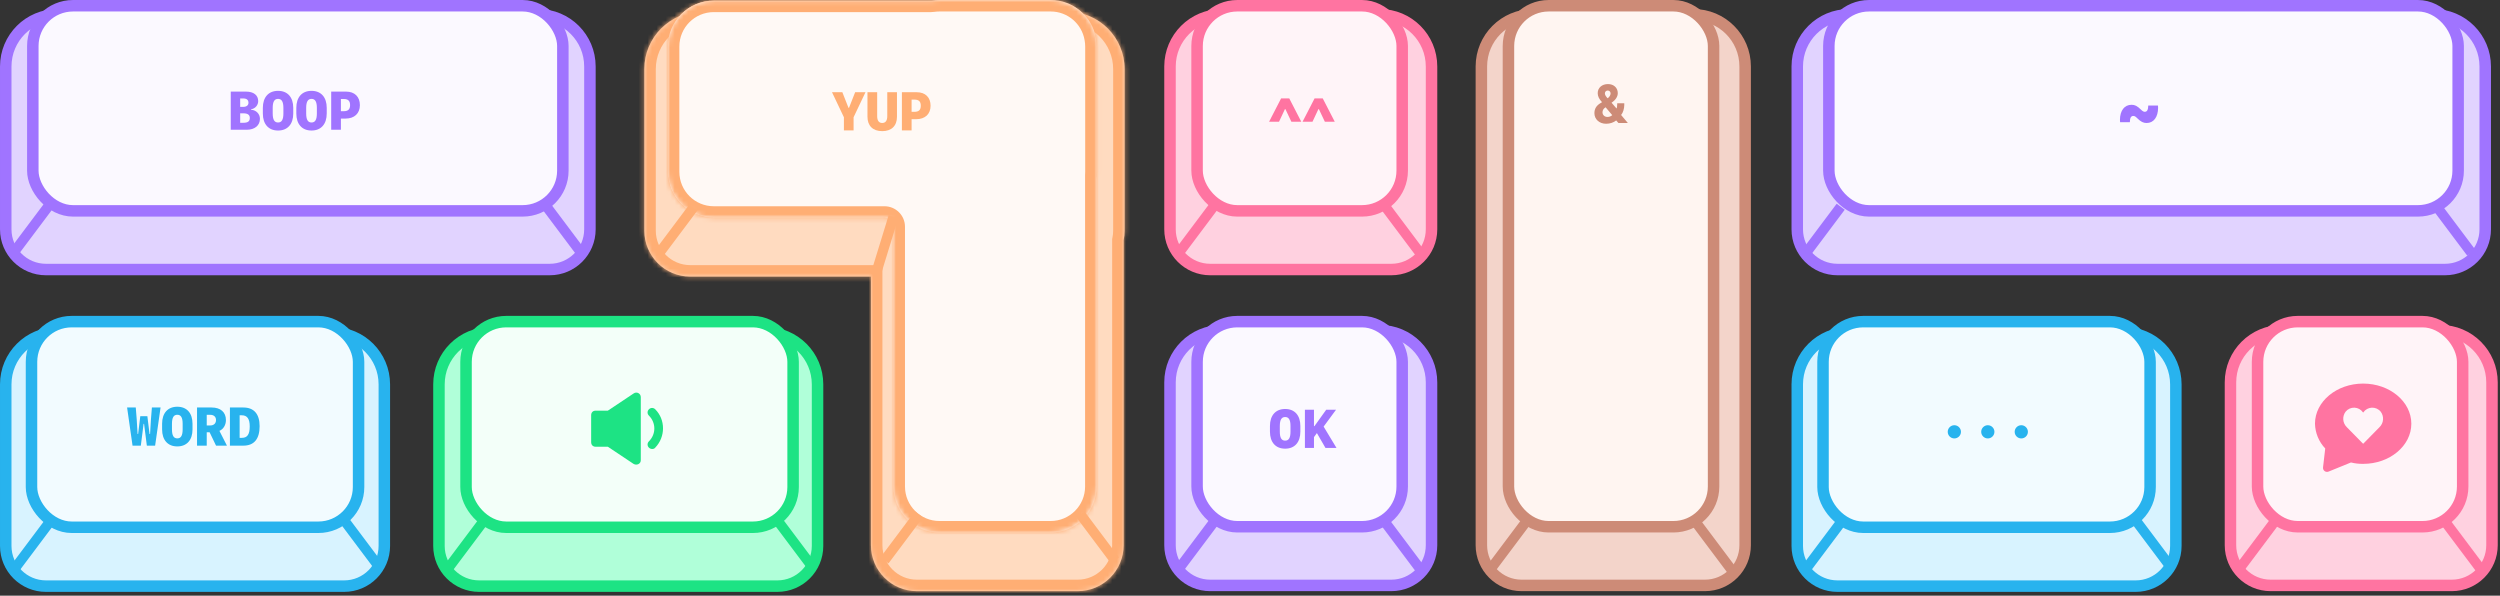 <svg width="554" height="132" viewBox="0 0 554 132" fill="none" xmlns="http://www.w3.org/2000/svg">
<rect x="0" y="0" width="554" height="132" fill="#333333" stroke="none"/>
<path d="M12.726 3.273L119.274 3.273C125.599 3.273 130.727 8.401 130.727 14.726V50.819C130.727 55.739 126.739 59.727 121.819 59.727H10.181C5.261 59.727 1.273 55.739 1.273 50.819L1.273 14.726C1.273 8.401 6.401 3.273 12.726 3.273Z" fill="#E1D3FF" stroke="#A074FF" stroke-width="2.545"/>
<rect x="7.273" y="1.273" width="117.455" height="45.455" rx="8.909" fill="#FBF9FF" stroke="#A074FF" stroke-width="2.545"/>
<path d="M121.137 45.815L128.773 55.997" stroke="#A074FF" stroke-width="2.227"/>
<path d="M10.636 45.815L3 55.997" stroke="#A074FF" stroke-width="2.227"/>
<path d="M54.649 28.756C56.454 28.756 57.602 27.807 57.602 26.318C57.602 25.246 56.753 24.379 55.639 24.32V24.209C56.542 24.086 57.216 23.312 57.216 22.41C57.216 21.092 56.208 20.301 54.532 20.301H51.134V28.756H54.649ZM53.225 21.818H53.911C54.667 21.818 55.059 22.146 55.059 22.779C55.059 23.336 54.62 23.682 53.911 23.682H53.225V21.818ZM53.225 27.209V25.111H53.911C54.884 25.111 55.358 25.445 55.358 26.131C55.358 26.893 54.931 27.209 53.911 27.209H53.225ZM64.985 25.152V23.904C64.985 21.543 63.725 20.131 61.616 20.131C59.507 20.131 58.247 21.543 58.247 23.904V25.152C58.247 27.514 59.507 28.926 61.616 28.926C63.725 28.926 64.985 27.514 64.985 25.152ZM61.616 27.145C60.801 27.145 60.432 26.512 60.432 25.129V23.928C60.432 22.545 60.801 21.912 61.616 21.912C62.431 21.912 62.8 22.545 62.8 23.928V25.129C62.8 26.512 62.431 27.145 61.616 27.145ZM72.403 25.152V23.904C72.403 21.543 71.143 20.131 69.034 20.131C66.925 20.131 65.665 21.543 65.665 23.904V25.152C65.665 27.514 66.925 28.926 69.034 28.926C71.143 28.926 72.403 27.514 72.403 25.152ZM69.034 27.145C68.219 27.145 67.85 26.512 67.85 25.129V23.928C67.85 22.545 68.219 21.912 69.034 21.912C69.848 21.912 70.218 22.545 70.218 23.928V25.129C70.218 26.512 69.848 27.145 69.034 27.145ZM73.393 20.301V28.756H75.544V26.277H76.575C78.532 26.277 79.751 25.135 79.751 23.301C79.751 21.443 78.591 20.301 76.704 20.301H73.393ZM75.544 21.936H76.159C77.143 21.936 77.577 22.352 77.577 23.289C77.577 24.227 77.143 24.643 76.159 24.643H75.544V21.936Z" fill="#A074FF"/>
<path d="M409.726 3.273L539.273 3.273C545.599 3.273 550.727 8.401 550.727 14.726V50.819C550.727 55.739 546.739 59.727 541.819 59.727H407.181C402.261 59.727 398.273 55.739 398.273 50.819V14.726C398.273 8.401 403.401 3.273 409.726 3.273Z" fill="#E1D3FF" stroke="#A074FF" stroke-width="2.545"/>
<rect x="405.273" y="1.273" width="139.455" height="45.455" rx="8.909" fill="#FBF9FF" stroke="#A074FF" stroke-width="2.545"/>
<path d="M540 45.815L547.636 55.997" stroke="#A074FF" stroke-width="2.227"/>
<path d="M407.898 45.815L400.262 55.997" stroke="#A074FF" stroke-width="2.227"/>
<path d="M472.359 23.219C470.773 23.219 469.789 24.508 469.781 26.57C469.781 26.742 469.797 26.906 469.812 27.086H471.977C471.977 26.133 472.227 25.695 472.742 25.695C473.031 25.695 473.234 25.82 473.633 26.219C474.406 26.977 474.961 27.258 475.688 27.258C477.258 27.258 478.227 25.938 478.234 23.883C478.234 23.727 478.219 23.562 478.203 23.383H476.055C476.039 24.32 475.797 24.773 475.289 24.773C475.023 24.773 474.789 24.641 474.406 24.266C473.609 23.484 473.086 23.219 472.359 23.219Z" fill="#A074FF"/>
<mask id="path-11-inside-1" fill="white">
<path fill-rule="evenodd" clip-rule="evenodd" d="M155.506 2.583C148.478 2.583 142.78 8.281 142.78 15.309V51.116C142.78 56.739 147.338 61.297 152.961 61.297H193V120.819C193 126.442 197.558 131 203.181 131H238.819C244.442 131 249 126.442 249 120.819V53.233C249.144 52.55 249.22 51.842 249.22 51.116V15.309C249.22 8.281 243.522 2.583 236.494 2.583L155.506 2.583Z"/>
</mask>
<path fill-rule="evenodd" clip-rule="evenodd" d="M155.506 2.583C148.478 2.583 142.78 8.281 142.78 15.309V51.116C142.78 56.739 147.338 61.297 152.961 61.297H193V120.819C193 126.442 197.558 131 203.181 131H238.819C244.442 131 249 126.442 249 120.819V53.233C249.144 52.55 249.22 51.842 249.22 51.116V15.309C249.22 8.281 243.522 2.583 236.494 2.583L155.506 2.583Z" fill="#FFDBC0"/>
<path d="M193 61.297H195.545V58.752H193V61.297ZM249 53.233L246.51 52.706L246.455 52.967V53.233H249ZM145.325 15.309C145.325 9.687 149.883 5.128 155.506 5.128V0.038C147.072 0.038 140.234 6.875 140.234 15.309H145.325ZM145.325 51.116V15.309H140.234V51.116H145.325ZM152.961 58.752C148.744 58.752 145.325 55.333 145.325 51.116H140.234C140.234 58.145 145.932 63.843 152.961 63.843V58.752ZM193 58.752H152.961V63.843H193V58.752ZM195.545 120.819V61.297H190.455V120.819H195.545ZM203.181 128.455C198.964 128.455 195.545 125.036 195.545 120.819H190.455C190.455 127.847 196.153 133.545 203.181 133.545V128.455ZM238.819 128.455H203.181V133.545H238.819V128.455ZM246.455 120.819C246.455 125.036 243.036 128.455 238.819 128.455V133.545C245.847 133.545 251.545 127.847 251.545 120.819H246.455ZM246.455 53.233V120.819H251.545V53.233H246.455ZM246.675 51.116C246.675 51.664 246.618 52.196 246.51 52.706L251.49 53.759C251.671 52.904 251.766 52.02 251.766 51.116H246.675ZM246.675 15.309V51.116H251.766V15.309H246.675ZM236.494 5.128C242.117 5.128 246.675 9.687 246.675 15.309H251.766C251.766 6.875 244.928 0.038 236.494 0.038V5.128ZM155.506 5.128L236.494 5.128V0.038L155.506 0.038V5.128Z" fill="#FFAE74" mask="url(#path-11-inside-1)"/>
<path d="M158.181 1.409L232.843 1.409C237.763 1.409 241.751 5.398 241.751 10.318V38.069C241.751 42.989 237.763 46.977 232.843 46.977H158.181C153.261 46.977 149.273 42.989 149.273 38.069V10.318C149.273 5.398 153.261 1.409 158.181 1.409Z" fill="#FFDBC0" stroke="#FFAE74" stroke-width="2.545"/>
<mask id="path-14-inside-2" fill="white">
<path fill-rule="evenodd" clip-rule="evenodd" d="M198 50.25C198 49.145 197.105 48.25 196 48.25H158.181C152.558 48.25 148 43.692 148 38.069V10.318C148 4.695 152.558 0.137 158.181 0.137L206.344 0.137C206.454 0.137 206.563 0.127 206.671 0.111C207.164 0.038 207.668 0 208.181 0L232.819 0C237.864 0 242.053 3.67 242.86 8.487C242.968 9.081 243.024 9.693 243.024 10.318V38.069C243.024 38.305 243.016 38.539 243 38.771V107.819C243 113.442 238.442 118 232.819 118H208.181C202.558 118 198 113.442 198 107.819V50.25Z"/>
</mask>
<path fill-rule="evenodd" clip-rule="evenodd" d="M198 50.25C198 49.145 197.105 48.25 196 48.25H158.181C152.558 48.25 148 43.692 148 38.069V10.318C148 4.695 152.558 0.137 158.181 0.137L206.344 0.137C206.454 0.137 206.563 0.127 206.671 0.111C207.164 0.038 207.668 0 208.181 0L232.819 0C237.864 0 242.053 3.67 242.86 8.487C242.968 9.081 243.024 9.693 243.024 10.318V38.069C243.024 38.305 243.016 38.539 243 38.771V107.819C243 113.442 238.442 118 232.819 118H208.181C202.558 118 198 113.442 198 107.819V50.25Z" fill="#FFF9F5"/>
<path d="M242.86 8.487L240.349 8.907L240.352 8.924L240.355 8.942L242.86 8.487ZM243 38.771L240.461 38.598L240.455 38.685V38.771H243ZM206.671 0.111L206.296 -2.406L206.296 -2.406L206.671 0.111ZM196 45.705H158.181V50.795H196V45.705ZM158.181 45.705C153.964 45.705 150.545 42.286 150.545 38.069H145.455C145.455 45.097 151.153 50.795 158.181 50.795V45.705ZM150.545 38.069V10.318H145.455V38.069H150.545ZM150.545 10.318C150.545 6.101 153.964 2.682 158.181 2.682V-2.409C151.153 -2.409 145.455 3.289 145.455 10.318H150.545ZM158.181 2.682L206.344 2.682V-2.409L158.181 -2.409V2.682ZM207.045 2.629C207.415 2.574 207.794 2.545 208.181 2.545V-2.545C207.542 -2.545 206.913 -2.498 206.296 -2.406L207.045 2.629ZM208.181 2.545L232.819 2.545V-2.545L208.181 -2.545V2.545ZM232.819 2.545C236.601 2.545 239.745 5.297 240.349 8.907L245.37 8.066C244.361 2.044 239.128 -2.545 232.819 -2.545V2.545ZM240.355 8.942C240.436 9.386 240.479 9.846 240.479 10.318H245.569C245.569 9.54 245.499 8.775 245.364 8.032L240.355 8.942ZM240.479 10.318V38.069H245.569V10.318H240.479ZM240.479 38.069C240.479 38.247 240.472 38.424 240.461 38.598L245.539 38.944C245.559 38.655 245.569 38.363 245.569 38.069H240.479ZM240.455 38.771V107.819H245.545V38.771H240.455ZM240.455 107.819C240.455 112.036 237.036 115.455 232.819 115.455V120.545C239.847 120.545 245.545 114.847 245.545 107.819H240.455ZM232.819 115.455H208.181V120.545H232.819V115.455ZM208.181 115.455C203.964 115.455 200.545 112.036 200.545 107.819H195.455C195.455 114.847 201.153 120.545 208.181 120.545V115.455ZM200.545 107.819V50.25H195.455V107.819H200.545ZM206.344 2.682C206.599 2.682 206.834 2.66 207.045 2.629L206.296 -2.406C206.291 -2.406 206.309 -2.409 206.344 -2.409V2.682ZM196 50.795C195.699 50.795 195.455 50.551 195.455 50.25H200.545C200.545 47.739 198.51 45.705 196 45.705V50.795Z" fill="#FFAE74" mask="url(#path-14-inside-2)"/>
<path d="M239.435 114L247.07 124.181" stroke="#FFAE74" stroke-width="2.227"/>
<path d="M203.636 114L196 124.181" stroke="#FFAE74" stroke-width="2.227"/>
<path d="M153.677 45.952L146.042 56.133" stroke="#FFAE74" stroke-width="2.227"/>
<path d="M198 48L194 61" stroke="#FFAE74" stroke-width="2.227"/>
<path d="M189.154 28.893V25.986L191.791 20.438H189.5L188.141 23.889H188.023L186.664 20.438H184.373L187.01 25.986V28.893H189.154ZM195.5 27.252C194.768 27.252 194.381 26.73 194.381 25.746V20.438H192.23V25.863C192.23 27.885 193.432 29.062 195.5 29.062C197.568 29.062 198.77 27.885 198.77 25.863V20.438H196.619V25.746C196.619 26.73 196.232 27.252 195.5 27.252ZM199.859 20.438V28.893H202.01V26.414H203.041C204.998 26.414 206.217 25.271 206.217 23.438C206.217 21.58 205.057 20.438 203.17 20.438H199.859ZM202.01 22.072H202.625C203.609 22.072 204.043 22.488 204.043 23.426C204.043 24.363 203.609 24.779 202.625 24.779H202.01V22.072Z" fill="#FFAE74"/>
<path d="M12.726 73.719H73.714C80.04 73.719 85.168 78.847 85.168 85.173V120.979C85.168 125.899 81.179 129.888 76.259 129.888H10.181C5.261 129.888 1.273 125.899 1.273 120.979L1.273 85.173C1.273 78.847 6.401 73.719 12.726 73.719Z" fill="#D8F3FF" stroke="#28B3EE" stroke-width="2.545"/>
<rect x="6.981" y="71.273" width="72.479" height="45.568" rx="8.909" fill="#F2FBFF" stroke="#28B3EE" stroke-width="2.545"/>
<path d="M76.655 115.815L84.291 125.997" stroke="#28B3EE" stroke-width="2.227"/>
<path d="M10.898 115.815L3.262 125.997" stroke="#28B3EE" stroke-width="2.227"/>
<path d="M31.926 93.928L32.541 98.756H34.375L35.582 90.301H33.66L33.449 92.938L33.256 96.172H33.139L32.658 92.234H31.088L30.607 96.172H30.49L30.297 92.938L30.086 90.301H28.164L29.371 98.756H31.205L31.82 93.928H31.926ZM42.66 95.152V93.904C42.66 91.543 41.4 90.131 39.291 90.131C37.182 90.131 35.922 91.543 35.922 93.904V95.152C35.922 97.514 37.182 98.926 39.291 98.926C41.4 98.926 42.66 97.514 42.66 95.152ZM39.291 97.144C38.477 97.144 38.107 96.512 38.107 95.129V93.928C38.107 92.545 38.477 91.912 39.291 91.912C40.105 91.912 40.475 92.545 40.475 93.928V95.129C40.475 96.512 40.105 97.144 39.291 97.144ZM46.451 95.797L47.875 98.756H50.289L48.625 95.481C49.51 95.094 50.066 94.174 50.066 93.09C50.066 91.344 48.883 90.301 46.908 90.301H43.662V98.756H45.812V95.797H46.451ZM45.812 91.924H46.603C47.389 91.924 47.869 92.369 47.869 93.084C47.869 93.816 47.383 94.279 46.609 94.279H45.812V91.924ZM50.951 90.301V98.756H53.928C56.301 98.756 57.531 97.285 57.531 94.443C57.531 91.742 56.277 90.301 53.928 90.301H50.951ZM53.102 92.029H53.6C54.777 92.029 55.34 92.826 55.34 94.484C55.34 96.254 54.812 97.027 53.6 97.027H53.102V92.029Z" fill="#28B3EE"/>
<path d="M409.726 73.719H470.714C477.04 73.719 482.168 78.847 482.168 85.173V120.979C482.168 125.899 478.179 129.888 473.259 129.888H407.181C402.261 129.888 398.273 125.899 398.273 120.979V85.173C398.273 78.847 403.401 73.719 409.726 73.719Z" fill="#D8F3FF" stroke="#28B3EE" stroke-width="2.545"/>
<rect x="403.981" y="71.273" width="72.479" height="45.568" rx="8.909" fill="#F2FBFF" stroke="#28B3EE" stroke-width="2.545"/>
<path d="M473.655 115.815L481.291 125.997" stroke="#28B3EE" stroke-width="2.227"/>
<path d="M407.898 115.815L400.262 125.997" stroke="#28B3EE" stroke-width="2.227"/>
<path d="M433.082 97.158C433.891 97.158 434.547 96.496 434.547 95.693C434.547 94.891 433.891 94.228 433.082 94.228C432.273 94.228 431.617 94.891 431.617 95.693C431.617 96.496 432.273 97.158 433.082 97.158ZM440.5 97.158C441.309 97.158 441.965 96.496 441.965 95.693C441.965 94.891 441.309 94.228 440.5 94.228C439.691 94.228 439.035 94.891 439.035 95.693C439.035 96.496 439.691 97.158 440.5 97.158ZM447.918 97.158C448.727 97.158 449.383 96.496 449.383 95.693C449.383 94.891 448.727 94.228 447.918 94.228C447.109 94.228 446.453 94.891 446.453 95.693C446.453 96.496 447.109 97.158 447.918 97.158Z" fill="#28B3EE"/>
<path d="M270.726 3.273L305.774 3.273C312.099 3.273 317.227 8.401 317.227 14.726V50.819C317.227 55.739 313.239 59.727 308.319 59.727H268.181C263.261 59.727 259.273 55.739 259.273 50.819V14.726C259.273 8.401 264.401 3.273 270.726 3.273Z" fill="#FFD1E0" stroke="#FF74A1" stroke-width="2.545"/>
<rect x="265.273" y="1.273" width="45.455" height="45.455" rx="8.909" fill="#FFF4F8" stroke="#FF74A1" stroke-width="2.545"/>
<path d="M307 45.815L314.636 55.997" stroke="#FF74A1" stroke-width="2.227"/>
<path d="M268.898 45.815L261.262 55.997" stroke="#FF74A1" stroke-width="2.227"/>
<path d="M284.738 24.186H284.85L286.168 26.975H288.365L285.699 21.801H283.895L281.229 26.975H283.432L284.738 24.186ZM292.156 24.186H292.268L293.586 26.975H295.783L293.117 21.801H291.312L288.646 26.975H290.85L292.156 24.186Z" fill="#FF74A1"/>
<path d="M270.726 73.273H305.774C312.099 73.273 317.227 78.401 317.227 84.727V120.819C317.227 125.739 313.239 129.727 308.319 129.727H268.181C263.261 129.727 259.273 125.739 259.273 120.819V84.727C259.273 78.401 264.401 73.273 270.726 73.273Z" fill="#E1D3FF" stroke="#A074FF" stroke-width="2.545"/>
<rect x="265.273" y="71.273" width="45.455" height="45.455" rx="8.909" fill="#FBF9FF" stroke="#A074FF" stroke-width="2.545"/>
<path d="M307 115.815L314.636 125.997" stroke="#A074FF" stroke-width="2.227"/>
<path d="M268.898 115.815L261.262 125.997" stroke="#A074FF" stroke-width="2.227"/>
<path d="M288.16 95.652V94.404C288.16 92.043 286.9 90.631 284.791 90.631C282.682 90.631 281.422 92.043 281.422 94.404V95.652C281.422 98.014 282.682 99.426 284.791 99.426C286.9 99.426 288.16 98.014 288.16 95.652ZM284.791 97.644C283.977 97.644 283.607 97.012 283.607 95.629V94.428C283.607 93.045 283.977 92.412 284.791 92.412C285.605 92.412 285.975 93.045 285.975 94.428V95.629C285.975 97.012 285.605 97.644 284.791 97.644ZM291.178 99.256V96.865L291.822 95.969L293.721 99.256H296.164L293.316 94.533L296.064 90.801H293.885L291.283 94.434H291.178V90.801H289.168V99.256H291.178Z" fill="#A074FF"/>
<path d="M505.726 73.273H540.774C547.099 73.273 552.227 78.401 552.227 84.727V120.819C552.227 125.739 548.239 129.727 543.319 129.727H503.181C498.261 129.727 494.273 125.739 494.273 120.819V84.727C494.273 78.401 499.401 73.273 505.726 73.273Z" fill="#FFD1E0" stroke="#FF74A1" stroke-width="2.545"/>
<rect x="500.273" y="71.273" width="45.455" height="45.455" rx="8.909" fill="#FFF4F8" stroke="#FF74A1" stroke-width="2.545"/>
<path d="M513 93.896C513 88.991 517.789 85 523.675 85C529.562 85 534.351 88.991 534.351 93.896C534.351 98.801 529.562 102.792 523.694 102.792C522.778 102.808 521.864 102.704 520.975 102.482L516.004 104.506C515.898 104.549 515.784 104.571 515.669 104.571C515.544 104.571 515.42 104.545 515.305 104.494C515.191 104.442 515.088 104.367 515.005 104.274C514.921 104.18 514.858 104.07 514.821 103.951C514.783 103.831 514.77 103.705 514.785 103.58L515.27 99.383C513.86 97.898 513.052 95.943 513 93.896V93.896ZM520.055 94.665L523.642 98.312C523.651 98.321 523.663 98.326 523.676 98.326C523.689 98.326 523.701 98.321 523.71 98.312L527.295 94.665C527.752 94.223 528.031 93.63 528.081 92.997C528.13 92.364 527.946 91.734 527.564 91.227C527.328 90.936 527.027 90.704 526.686 90.55C526.345 90.396 525.972 90.324 525.598 90.339C525.223 90.355 524.858 90.458 524.53 90.64C524.203 90.822 523.923 91.078 523.712 91.387C523.708 91.393 523.703 91.398 523.696 91.401C523.69 91.405 523.683 91.406 523.676 91.406C523.669 91.406 523.662 91.405 523.656 91.401C523.65 91.398 523.645 91.393 523.641 91.387C523.43 91.078 523.15 90.822 522.822 90.64C522.495 90.458 522.129 90.355 521.755 90.339C521.381 90.324 521.008 90.396 520.667 90.55C520.325 90.704 520.025 90.936 519.789 91.227C519.406 91.734 519.221 92.363 519.27 92.996C519.319 93.63 519.598 94.223 520.055 94.665V94.665Z" fill="#FF74A1"/>
<path d="M542 115.815L549.636 125.997" stroke="#FF74A1" stroke-width="2.227"/>
<path d="M503.898 115.815L496.262 125.997" stroke="#FF74A1" stroke-width="2.227"/>
<path d="M339.726 3.273L375.274 3.273C381.599 3.273 386.727 8.401 386.727 14.726V120.819C386.727 125.739 382.739 129.727 377.819 129.727H337.181C332.261 129.727 328.273 125.739 328.273 120.819V14.726C328.273 8.401 333.401 3.273 339.726 3.273Z" fill="#F3D4CA" stroke="#CD8B77" stroke-width="2.545"/>
<rect x="334.273" y="1.273" width="45.455" height="115.455" rx="8.909" fill="#FFF5F1" stroke="#CD8B77" stroke-width="2.545"/>
<path d="M376 116L383.636 126.181" stroke="#CD8B77" stroke-width="2.227"/>
<path d="M337.898 116L330.262 126.181" stroke="#CD8B77" stroke-width="2.227"/>
<path d="M358.641 27.256H360.732L359.238 25.48C359.648 25.012 359.941 24.092 359.941 23.271V22.879H358.371V23.107C358.371 23.553 358.312 23.91 358.219 24.039L357.117 22.756C358.002 22.182 358.5 21.42 358.5 20.641C358.5 19.457 357.609 18.631 356.332 18.631C354.99 18.631 354.053 19.457 354.053 20.641C354.053 21.314 354.357 21.953 355.014 22.645L354.645 22.867C353.748 23.406 353.32 24.127 353.32 25.082C353.32 26.436 354.416 27.426 355.922 27.426C356.76 27.426 357.58 27.15 358.148 26.688L358.641 27.256ZM356.273 20.061C356.637 20.061 356.906 20.33 356.906 20.705C356.906 21.08 356.654 21.484 356.256 21.783C355.863 21.396 355.641 21.004 355.641 20.705C355.641 20.33 355.91 20.061 356.273 20.061ZM355.664 23.875L355.805 23.775L357.27 25.516C356.982 25.779 356.625 25.914 356.203 25.914C355.57 25.914 355.113 25.48 355.113 24.871C355.113 24.479 355.324 24.092 355.664 23.875Z" fill="#CD8B77"/>
<path d="M108.726 73.719H169.714C176.04 73.719 181.168 78.847 181.168 85.173V120.979C181.168 125.899 177.179 129.888 172.259 129.888H106.181C101.261 129.888 97.273 125.899 97.273 120.979V85.173C97.273 78.847 102.401 73.719 108.726 73.719Z" fill="#B0FFD9" stroke="#1DE384" stroke-width="2.545"/>
<rect x="103.273" y="71.273" width="72.479" height="45.568" rx="8.909" fill="#F3FFF9" stroke="#1DE384" stroke-width="2.545"/>
<path d="M143.8 99.2C143.4 98.8 143.4 98.2 143.8 97.8C145.4 96.2 145.4 93.7 143.8 92.1C143.4 91.7 143.4 91.1 143.8 90.7C144.2 90.3 144.8 90.3 145.2 90.7C147.5 93 147.5 96.8 145.2 99.2C144.9 99.6 144.2 99.6 143.8 99.2Z" fill="#1DE384"/>
<path d="M142 88C142 87.2 141.1 86.7 140.4 87.2L134.7 91H132C131.4 91 131 91.4 131 92V98C131 98.6 131.4 99 132 99H134.7L140.4 102.8C141.1 103.2 142 102.8 142 102V88Z" fill="#1DE384"/>
<path d="M172.655 115.815L180.291 125.997" stroke="#1DE384" stroke-width="2.227"/>
<path d="M106.898 115.815L99.262 125.997" stroke="#1DE384" stroke-width="2.227"/>
</svg>
